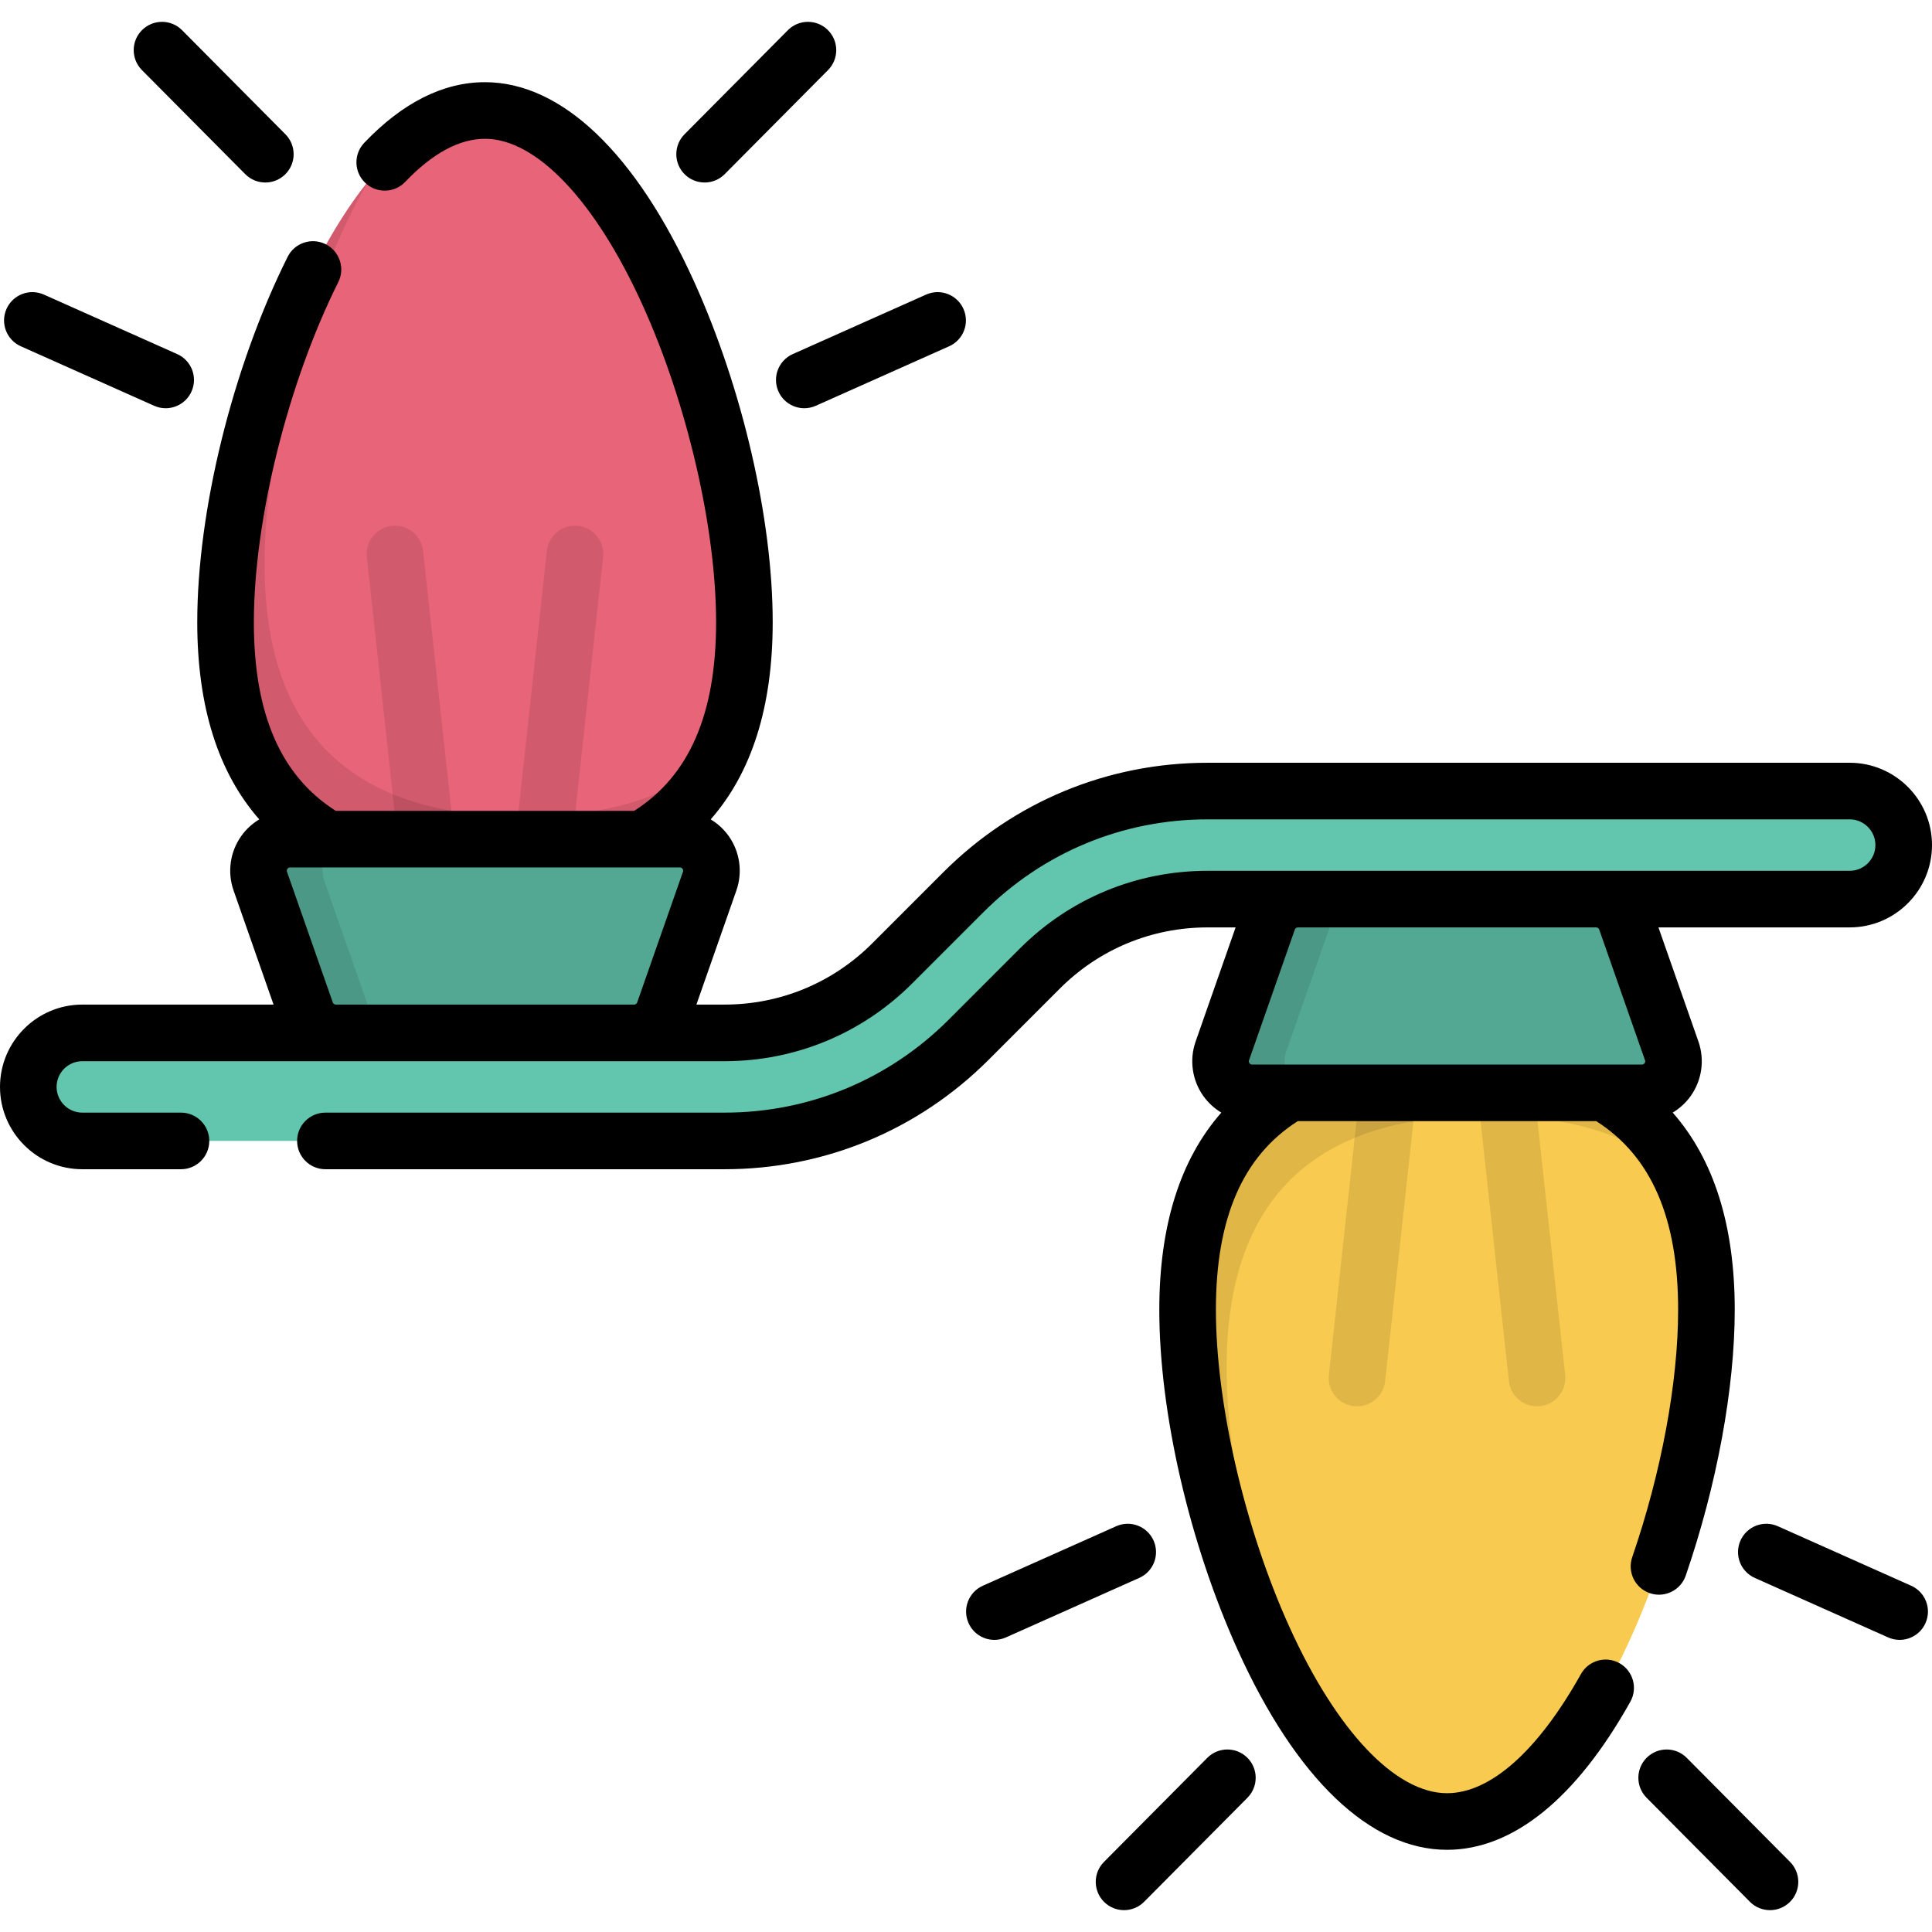 <?xml version="1.0" encoding="iso-8859-1"?>
<!-- Generator: Adobe Illustrator 19.0.0, SVG Export Plug-In . SVG Version: 6.00 Build 0)  -->
<svg version="1.1" id="Capa_1" xmlns="http://www.w3.org/2000/svg" xmlns:xlink="http://www.w3.org/1999/xlink" x="0px" y="0px"
	 viewBox="0 0 512 512" style="enable-background:new 0 0 512 512;" xml:space="preserve">
<path style="fill:#F8CA4F;" d="M452.224,347.115c0-51.478-30.779-66.839-68.748-66.839s-68.748,15.361-68.748,66.839
	s30.78,135.607,68.748,135.607S452.224,398.593,452.224,347.115z"/>
<path style="opacity:0.1;enable-background:new    ;" d="M393.815,295.614c-37.968,0-68.748,15.361-68.748,66.839
	c0,30.469,10.784,72.372,27.457,101.503c-22.421-27.774-37.797-80.459-37.797-116.841c0-51.478,30.78-66.839,68.748-66.839
	c27.744,0,51.646,8.206,62.509,32.707C433.376,300.256,414.683,295.614,393.815,295.614z"/>
<g style="opacity:0.1;">
	<path d="M359.631,372.695c-0.271,0-0.545-0.015-0.822-0.045c-4.118-0.449-7.092-4.15-6.644-8.268l9.169-84.167
		c0.449-4.118,4.15-7.09,8.269-6.644c4.118,0.449,7.092,4.15,6.644,8.269l-9.169,84.167
		C366.66,369.848,363.409,372.695,359.631,372.695z"/>
	<path d="M407.32,372.695c-3.778,0-7.028-2.847-7.447-6.688l-9.169-84.167c-0.448-4.118,2.526-7.819,6.644-8.269
		c4.12-0.451,7.819,2.525,8.268,6.644l9.169,84.167c0.448,4.118-2.526,7.819-6.643,8.268
		C407.866,372.68,407.592,372.695,407.32,372.695z"/>
</g>
<path style="fill:#61C6AD;" d="M435.133,289.617H331.818c-5.759,0-9.793-5.687-7.888-11.122l12.131-34.625
	c1.174-3.351,4.337-5.595,7.888-5.595h79.053c3.551,0,6.714,2.244,7.888,5.595l12.131,34.625
	C444.925,283.93,440.892,289.617,435.133,289.617z"/>
<path style="opacity:0.1;enable-background:new    ;" d="M353.037,243.87l-12.131,34.625c-1.904,5.435,2.13,11.122,7.888,11.122
	h-16.976c-5.759,0-9.793-5.687-7.888-11.122l12.131-34.625c1.174-3.351,4.337-5.595,7.888-5.595h16.976
	C357.375,238.275,354.211,240.519,353.037,243.87z"/>
<path style="fill:#E86478;" d="M197.272,164.886c0,51.478-30.779,66.839-68.748,66.839s-68.748-15.361-68.748-66.839
	s30.78-135.607,68.748-135.607S197.272,113.407,197.272,164.886z"/>
<path style="opacity:0.1;enable-background:new    ;" d="M138.864,216.387c-37.968,0-68.748-15.361-68.748-66.839
	c0-30.468,10.784-72.372,27.457-101.503c-22.421,27.774-37.797,80.459-37.797,116.841c0,51.478,30.779,66.839,68.748,66.839
	c27.744,0,51.646-8.206,62.509-32.707C178.425,211.744,159.731,216.387,138.864,216.387z"/>
<g style="opacity:0.1;">
	<path d="M113.831,238.475c-3.778,0-7.028-2.847-7.447-6.689l-9.169-84.167c-0.448-4.118,2.526-7.819,6.644-8.269
		c4.122-0.448,7.82,2.525,8.269,6.644l9.169,84.167c0.448,4.118-2.526,7.819-6.644,8.269
		C114.376,238.46,114.102,238.475,113.831,238.475z"/>
	<path d="M143.218,238.475c-0.271,0-0.545-0.015-0.822-0.045c-4.118-0.449-7.092-4.15-6.644-8.269l9.169-84.167
		c0.449-4.118,4.147-7.093,8.269-6.644c4.118,0.449,7.092,4.15,6.644,8.269l-9.169,84.167
		C150.246,235.628,146.995,238.475,143.218,238.475z"/>
</g>
<path style="fill:#61C6AD;" d="M180.182,222.383H76.867c-5.759,0-9.793,5.687-7.888,11.122L81.11,268.13
	c1.174,3.351,4.337,5.595,7.888,5.595h79.053c3.551,0,6.714-2.244,7.888-5.595l12.131-34.625
	C189.974,228.071,185.94,222.383,180.182,222.383z"/>
<path style="opacity:0.1;enable-background:new    ;" d="M98.086,268.131l-12.131-34.625c-1.904-5.435,2.13-11.122,7.888-11.122
	H76.867c-5.759,0-9.793,5.687-7.888,11.122l12.131,34.625c1.174,3.351,4.337,5.595,7.888,5.595h16.976
	C102.423,273.726,99.26,271.482,98.086,268.131z"/>
<path style="fill:#61C6AD;" d="M191.991,302.359H21.817c-7.907,0-14.317-6.41-14.317-14.317c0-7.907,6.41-14.317,14.317-14.317
	h170.174c16.79,0,32.575-6.538,44.447-18.409l18.877-18.879c17.28-17.28,40.255-26.796,64.694-26.796h170.174
	c7.907,0,14.317,6.41,14.317,14.317s-6.41,14.317-14.317,14.317H320.009c-16.79,0-32.575,6.538-44.447,18.409l-18.877,18.879
	C239.405,292.843,216.43,302.359,191.991,302.359z"/>
<path style="opacity:0.15;enable-background:new    ;" d="M435.133,289.617H331.818c-5.759,0-9.793-5.687-7.888-11.122
	l12.131-34.625c1.174-3.351,4.337-5.595,7.888-5.595h79.053c3.551,0,6.714,2.244,7.888,5.595l12.131,34.625
	C444.925,283.93,440.892,289.617,435.133,289.617z"/>
<path style="opacity:0.15;enable-background:new    ;" d="M180.182,222.383H76.867c-5.759,0-9.793,5.687-7.888,11.122L81.11,268.13
	c1.174,3.351,4.337,5.595,7.888,5.595h79.053c3.551,0,6.714-2.244,7.888-5.595l12.131-34.625
	C189.974,228.071,185.94,222.383,180.182,222.383z"/>
<path d="M64.995,46.152c1.466,1.476,3.394,2.216,5.322,2.216c1.911,0,3.822-0.726,5.285-2.178c2.939-2.919,2.956-7.668,0.037-10.606
	L48.256,8.005c-2.919-2.94-7.667-2.956-10.607-0.038c-2.939,2.919-2.956,7.668-0.037,10.606L64.995,46.152z M437.209,422.201
	c0.809,0.278,1.631,0.41,2.44,0.41c3.113,0,6.022-1.953,7.092-5.063c8.251-23.982,12.982-49.655,12.982-70.435
	c0-22.338-5.52-39.832-16.434-52.262c1.858-1.114,3.494-2.608,4.779-4.42c2.968-4.185,3.728-9.575,2.031-14.417l-10.595-30.241
	h50.679c12.03,0,21.817-9.787,21.817-21.816c0-12.03-9.787-21.817-21.817-21.817H320.009c-26.441,0-51.3,10.297-69.997,28.993
	l-18.877,18.879c-10.455,10.455-24.357,16.213-39.143,16.213h-7.438l10.595-30.24c1.697-4.843,0.938-10.232-2.031-14.418
	c-1.285-1.812-2.921-3.306-4.779-4.42c10.914-12.43,16.434-29.923,16.434-52.261c0-27.308-7.972-61.871-20.804-90.202
	c-15.453-34.116-35.143-52.904-55.444-52.904c-11.059,0-21.823,5.405-31.992,16.066c-2.859,2.997-2.747,7.745,0.251,10.604
	c2.997,2.858,7.745,2.747,10.604-0.25c7.228-7.578,14.339-11.42,21.137-11.42c13.656,0,29.274,16.483,41.78,44.093
	c11.826,26.11,19.468,59.087,19.468,84.014c0,24.343-7.118,40.708-21.699,49.997H88.975c-14.581-9.289-21.699-25.654-21.699-49.997
	c0-27.116,8.99-63.331,22.37-90.116c1.851-3.705,0.348-8.21-3.358-10.061c-3.705-1.854-8.21-0.349-10.061,3.357
	c-14.55,29.127-23.951,67.131-23.951,96.819c0,22.338,5.52,39.832,16.434,52.261c-1.858,1.114-3.494,2.608-4.779,4.42
	c-2.968,4.186-3.728,9.575-2.031,14.417l10.595,30.241H21.817C9.787,266.226,0,276.013,0,288.042
	c0,12.03,9.787,21.817,21.817,21.817H47.96c4.142,0,7.5-3.357,7.5-7.5s-3.358-7.5-7.5-7.5H21.817c-3.759,0-6.817-3.059-6.817-6.817
	s3.058-6.816,6.817-6.816h170.174c18.793,0,36.461-7.318,49.749-20.607l18.878-18.878c15.864-15.864,36.956-24.601,59.391-24.601
	h170.174c3.759,0,6.817,3.059,6.817,6.817s-3.058,6.816-6.817,6.816H320.009c-18.793,0-36.461,7.318-49.75,20.606l-18.877,18.878
	c-15.864,15.864-36.956,24.601-59.391,24.601H86.238c-4.142,0-7.5,3.357-7.5,7.5s3.358,7.5,7.5,7.5h105.753
	c26.441,0,51.3-10.297,69.997-28.993l18.877-18.879c10.455-10.455,24.357-16.213,39.143-16.213h7.438l-10.595,30.24
	c-1.697,4.843-0.938,10.233,2.031,14.418c1.285,1.812,2.921,3.306,4.779,4.42c-10.914,12.43-16.434,29.923-16.434,52.261
	c0,27.308,7.972,61.871,20.804,90.202c15.453,34.116,35.143,52.904,55.444,52.904c17.426,0,34.225-13.574,48.582-39.254
	c2.021-3.616,0.729-8.186-2.887-10.207c-3.616-2.022-8.185-0.729-10.206,2.887c-11.383,20.361-23.986,31.574-35.489,31.574
	c-13.656,0-29.274-16.483-41.78-44.093c-11.826-26.11-19.468-59.087-19.468-84.014c0-24.343,7.118-40.708,21.698-49.997h79.099
	c14.58,9.289,21.698,25.654,21.698,49.997c0,19.186-4.434,43.079-12.167,65.556C431.209,416.586,433.292,420.854,437.209,422.201z
	 M180.992,231.026l-12.131,34.625c-0.12,0.344-0.446,0.575-0.81,0.575H88.998c-0.364,0-0.689-0.23-0.81-0.574l-12.131-34.627
	c-0.036-0.104-0.146-0.418,0.11-0.779c0.257-0.362,0.591-0.362,0.701-0.362h9.929c0.005,0,0.01,0.001,0.015,0.001
	s0.01-0.001,0.015-0.001h83.396c0.005,0,0.01,0.001,0.015,0.001s0.01-0.001,0.015-0.001h9.929c0.11,0,0.443,0,0.7,0.362
	C181.138,230.607,181.028,230.921,180.992,231.026z M435.833,281.755c-0.257,0.362-0.591,0.362-0.701,0.362H331.818
	c-0.11,0-0.443,0-0.7-0.362c-0.256-0.361-0.146-0.676-0.11-0.78l12.131-34.625c0.12-0.344,0.446-0.575,0.81-0.575h79.053
	c0.364,0,0.689,0.23,0.81,0.574l12.131,34.627C435.979,281.079,436.09,281.394,435.833,281.755z M5.518,91.767l35.332,15.767
	c0.993,0.443,2.031,0.653,3.052,0.653c2.87,0,5.608-1.656,6.854-4.445c1.688-3.783-0.01-8.218-3.793-9.905L11.63,78.07
	c-3.782-1.689-8.217,0.011-9.905,3.792C0.037,85.645,1.735,90.079,5.518,91.767z M206.294,103.741
	c1.245,2.79,3.984,4.445,6.854,4.445c1.021,0,2.059-0.21,3.052-0.653l35.332-15.767c3.783-1.688,5.481-6.122,3.793-9.905
	c-1.688-3.782-6.123-5.481-9.905-3.792l-35.332,15.767C206.304,95.524,204.606,99.958,206.294,103.741z M186.731,48.367
	c1.928,0,3.856-0.739,5.322-2.216l27.383-27.578c2.918-2.939,2.901-7.688-0.038-10.606c-2.939-2.919-7.688-2.902-10.607,0.038
	l-27.383,27.578c-2.919,2.939-2.901,7.688,0.038,10.606C182.91,47.642,184.821,48.367,186.731,48.367z M447.005,465.849
	c-2.919-2.939-7.667-2.955-10.607-0.038c-2.939,2.919-2.956,7.668-0.037,10.607l27.383,27.578c1.466,1.477,3.394,2.216,5.322,2.216
	c1.911,0,3.822-0.726,5.285-2.178c2.939-2.919,2.956-7.668,0.037-10.606L447.005,465.849z M506.482,420.234l-35.332-15.767
	c-3.783-1.69-8.217,0.011-9.905,3.792c-1.688,3.783,0.01,8.218,3.793,9.905l35.332,15.767c0.993,0.443,2.031,0.653,3.052,0.653
	c2.87,0,5.608-1.656,6.854-4.445C511.963,426.356,510.265,421.921,506.482,420.234z M305.706,408.259
	c-1.689-3.783-6.123-5.482-9.905-3.792l-35.332,15.767c-3.783,1.688-5.481,6.122-3.793,9.905c1.245,2.79,3.984,4.445,6.853,4.445
	c1.021,0,2.059-0.21,3.052-0.653l35.332-15.767C305.696,416.477,307.394,412.042,305.706,408.259z M319.946,465.849l-27.383,27.578
	c-2.918,2.939-2.901,7.688,0.038,10.606c1.463,1.452,3.374,2.178,5.285,2.178c1.928,0,3.856-0.739,5.322-2.216l27.383-27.578
	c2.918-2.94,2.901-7.688-0.038-10.607C327.613,462.893,322.865,462.908,319.946,465.849z"/>
<g>
</g>
<g>
</g>
<g>
</g>
<g>
</g>
<g>
</g>
<g>
</g>
<g>
</g>
<g>
</g>
<g>
</g>
<g>
</g>
<g>
</g>
<g>
</g>
<g>
</g>
<g>
</g>
<g>
</g>
</svg>
